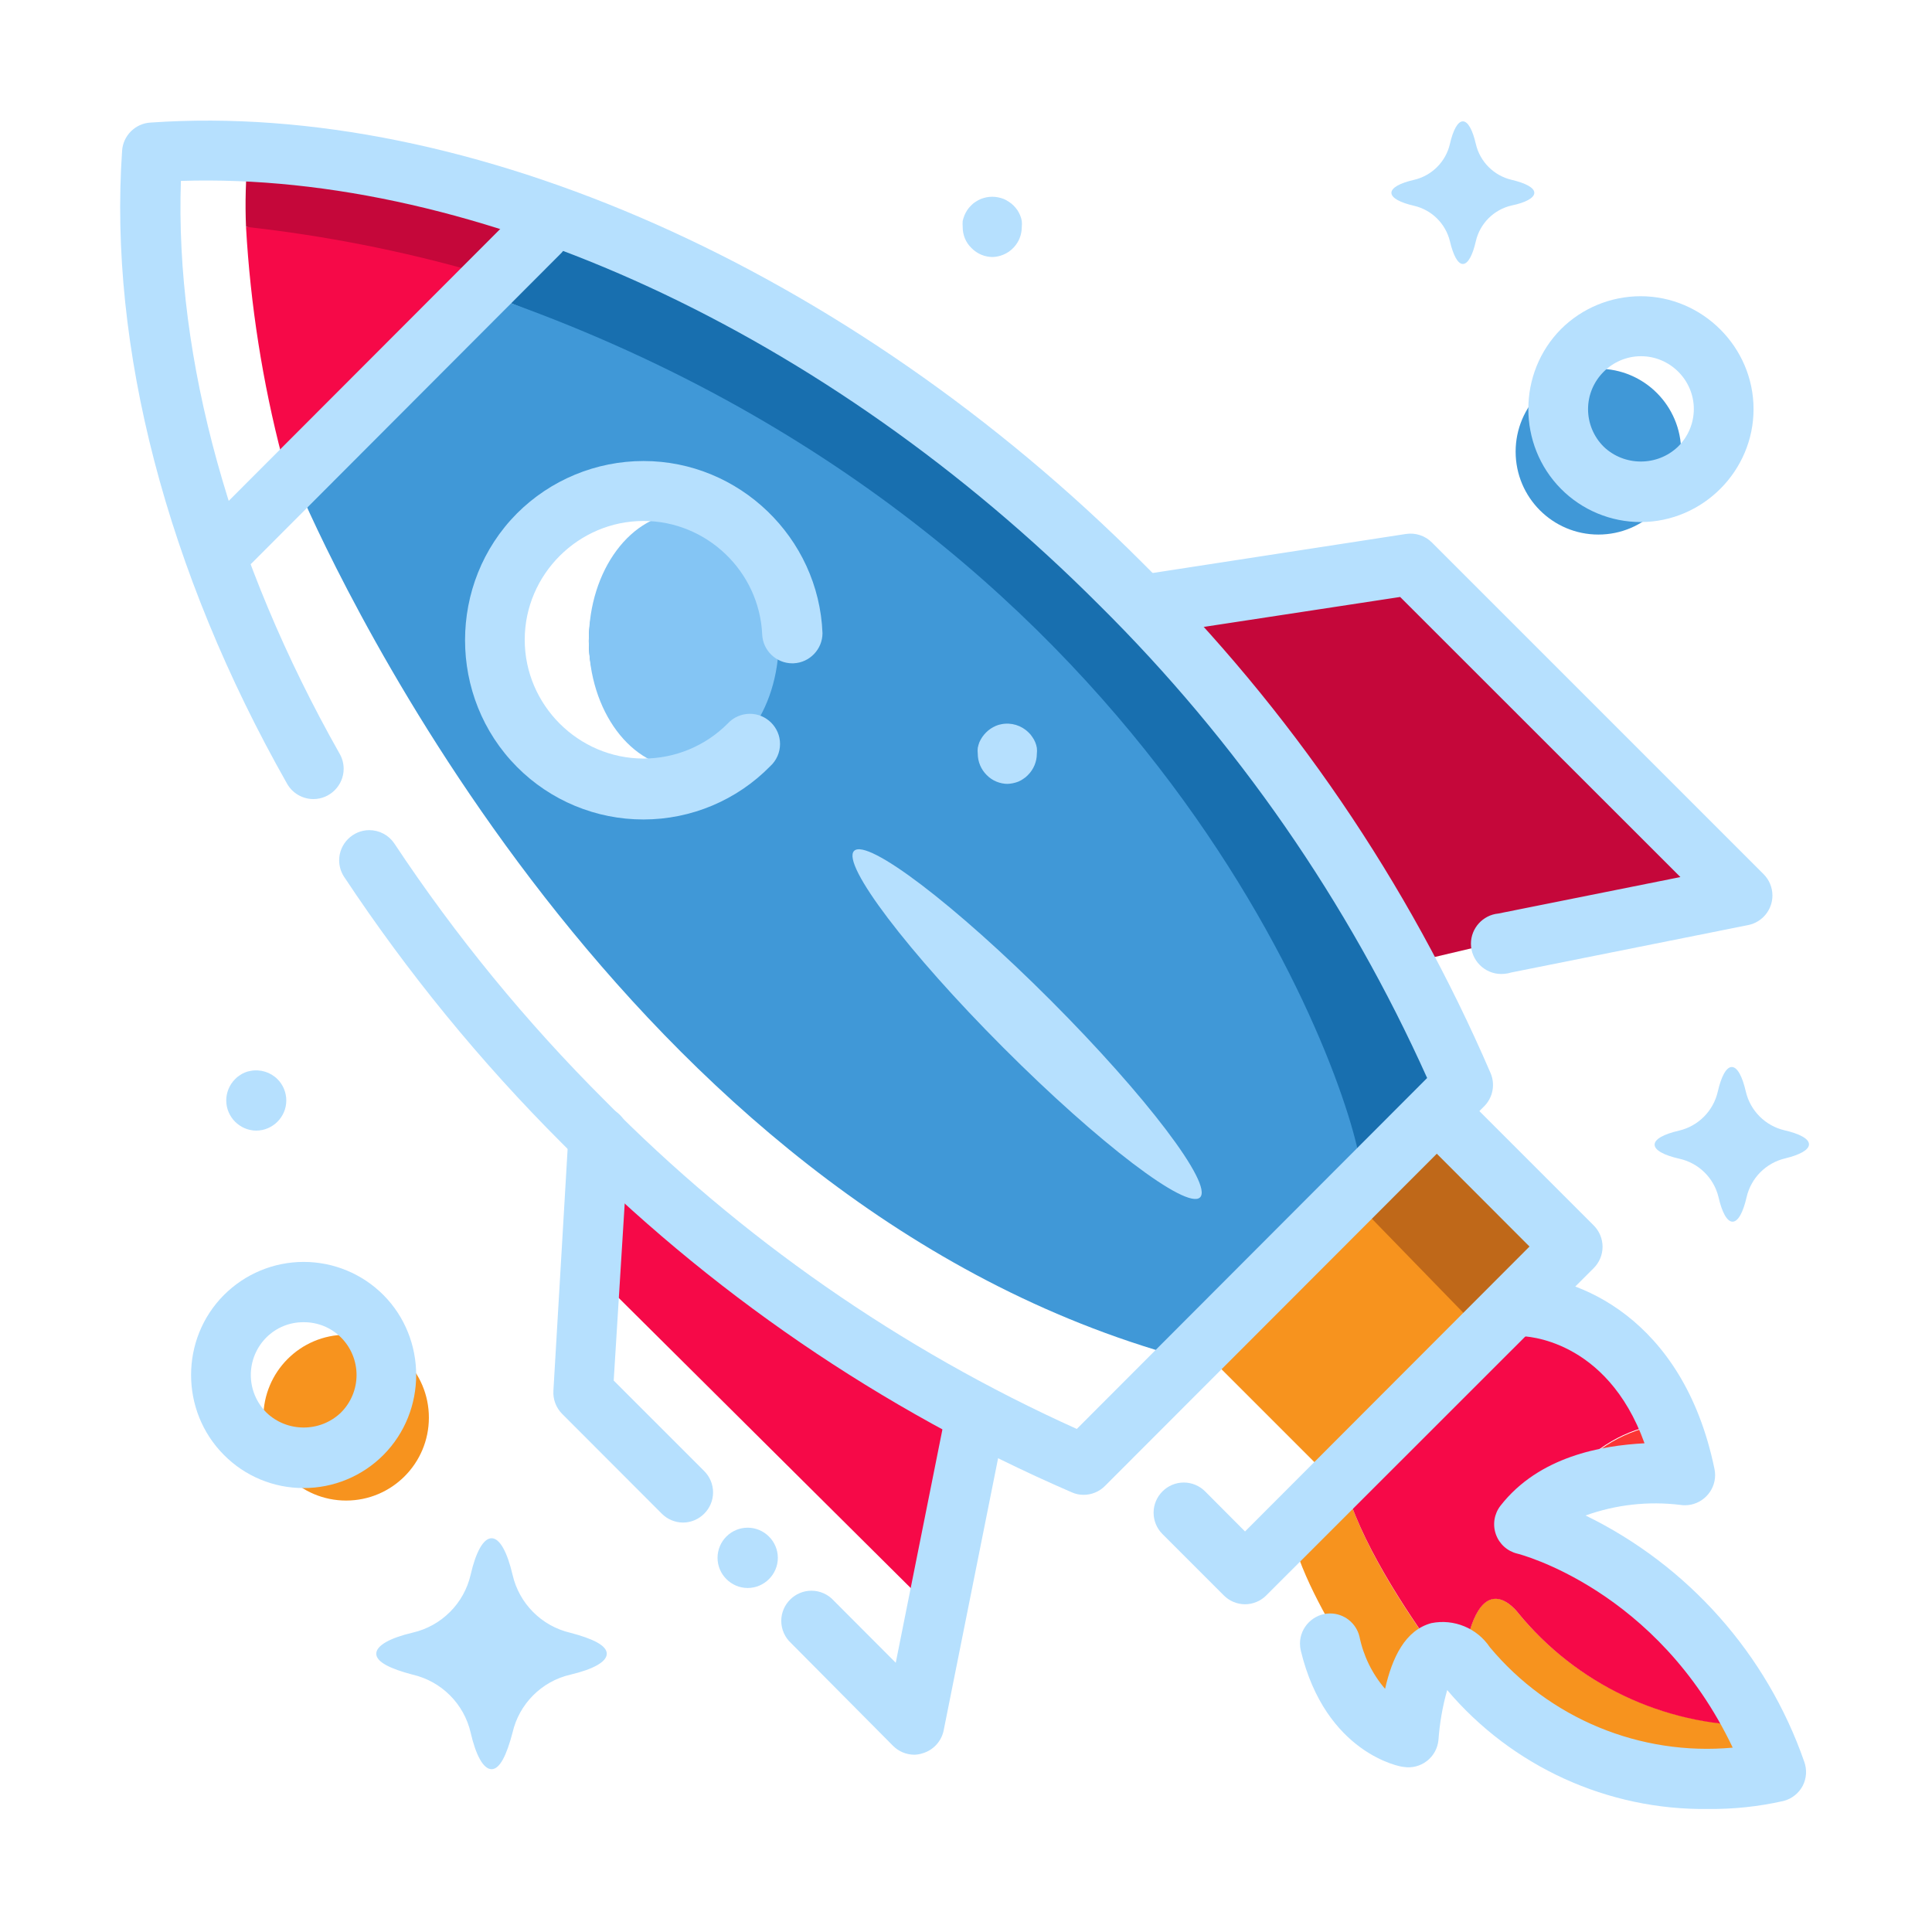 <?xml version="1.0" encoding="UTF-8" standalone="no"?>
<!DOCTYPE svg PUBLIC "-//W3C//DTD SVG 1.1//EN" "http://www.w3.org/Graphics/SVG/1.1/DTD/svg11.dtd">
<svg width="100%" height="100%" viewBox="0 0 534 534" version="1.1" xmlns="http://www.w3.org/2000/svg" xmlns:xlink="http://www.w3.org/1999/xlink" xml:space="preserve" xmlns:serif="http://www.serif.com/" style="fill-rule:evenodd;clip-rule:evenodd;stroke-linejoin:round;stroke-miterlimit:2;">
    <g>
        <path d="M356.958,424.083C362.625,447.417 389.125,480.167 389.125,480.167C390.625,464.083 393.875,458.292 397.042,456.875C388.708,445.583 375.417,425.458 371.542,409.583L356.958,424.083Z" style="fill:rgb(247,147,30);fill-rule:nonzero;"/>
        <path d="M435.667,406.75C437.84,407.349 439.982,408.058 442.083,408.875C449.754,407.178 457.656,406.783 465.458,407.708C464.501,402.843 463.106,398.073 461.292,393.458C451.359,394.419 442.173,399.184 435.667,406.75Z" style="fill:rgb(252,53,53);fill-rule:nonzero;"/>
        <path d="M419.625,445.833C419.625,445.833 408.583,430.708 404.375,459.5C404.631,459.775 404.868,460.067 405.083,460.375C439.958,502.583 490.583,489.542 490.583,489.542C488.967,485.196 487.089,480.952 484.958,476.833C459.666,476.747 435.689,465.37 419.625,445.833Z" style="fill:rgb(247,147,30);fill-rule:nonzero;"/>
        <path d="M397.042,456.875C400.917,462.208 403.625,465.583 403.625,465.583C403.819,463.417 404.069,461.417 404.375,459.583C403.042,458.333 400,455.5 397.042,456.875Z" style="fill:rgb(252,53,53);fill-rule:nonzero;"/>
        <path d="M419.625,445.833C435.664,465.417 459.645,476.841 484.958,476.958C472.266,450.393 449.157,430.21 421.125,421.208C426.446,414.796 433.797,410.386 441.958,408.708C439.857,407.891 437.715,407.182 435.542,406.583C442.017,399.045 451.154,394.283 461.042,393.292C447.958,360.75 420.292,360.833 420.292,360.833L371.542,409.583C375.417,425.458 388.833,445.583 397.042,456.875C400.083,455.5 403.042,458.125 404.375,459.583C408.583,430.792 419.625,445.833 419.625,445.833ZM257.958,445.125L267.708,387.25C266.75,386.708 194.833,346.167 168,323.708L168,355.75L257.958,445.125Z" style="fill:rgb(246,9,72);fill-rule:nonzero;"/>
        <path d="M411.583,260.958L388.458,266.417L314.958,161.292L383.208,156.042L467.208,234.875L477.708,245.375L411.583,260.958" style="fill:rgb(197,7,58);fill-rule:nonzero;"/>
        <path d="M376.208,323.542L398.667,302.25C394.5,289.292 338.875,131.958 162.75,61.417L82.125,134.083C82.333,134.5 82.583,135.125 82.833,135.667L140.625,83.583C313.708,152.958 370.25,306.083 376.208,323.542Z" style="fill:rgb(24,111,175);fill-rule:nonzero;"/>
        <path d="M379.167,329.333L331.25,372.083L367.25,408.083L412.5,362.667L379.167,329.333Z" style="fill:rgb(247,147,30);fill-rule:nonzero;"/>
        <path d="M429.875,344.542L397.125,307.083L330.958,371.792L331.25,372.083L373.375,330.875L408.333,366.833L429.875,344.542Z" style="fill:rgb(191,104,25);fill-rule:nonzero;"/>
        <path d="M131.708,75.25C111.754,66.125 89.923,61.842 68,62.75C69.211,84.265 72.561,105.607 78,126.458C83.439,147.31 95.833,112.5 114.25,96.5C121.028,90.262 126.904,83.11 131.708,75.25Z" style="fill:rgb(246,9,72);fill-rule:nonzero;"/>
        <path d="M152.292,56.167C94.542,40.375 68.542,42.917 68.542,42.917C67.901,49.493 67.72,56.107 68,62.708C89.548,65.086 110.859,69.267 131.708,75.208C126.904,83.068 121.028,90.22 114.25,96.458C130.583,82.208 147.333,66.042 152.292,56.167Z" style="fill:rgb(197,7,58);fill-rule:nonzero;"/>
        <path d="M140.625,83.583L82.833,135.667C93.75,160.667 172.292,330.375 322.833,374.125L376.208,323.542C375,304.167 325,150 140.625,83.583ZM189,212.5C185.594,213.524 182.057,214.044 178.5,214.042C158.317,214.042 141.708,197.433 141.708,177.25C141.708,157.067 158.317,140.458 178.5,140.458C182.057,140.456 185.594,140.976 189,142C173.465,146.644 162.747,161.036 162.747,177.25C162.747,193.464 173.465,207.856 189,212.5Z" style="fill:rgb(64,152,215);fill-rule:nonzero;"/>
        <ellipse cx="189" cy="177.042" rx="26.25" ry="35.25" style="fill:rgb(132,197,244);"/>
        <path d="M299.5,413.167C298.396,413.171 297.303,412.944 296.292,412.5C243.562,389.696 195.716,356.945 155.375,316.042C132.833,293.536 112.62,268.814 95.042,242.25C94.193,240.914 93.743,239.364 93.743,237.782C93.743,233.211 97.504,229.449 102.076,229.449C104.827,229.449 107.407,230.811 108.958,233.083C125.915,258.68 145.417,282.495 167.167,304.167C204.682,342.214 248.914,372.997 297.625,394.958L394.458,297.958C372.546,249.21 341.838,204.913 303.875,167.292C228.417,91.667 131.875,47.375 50,50C48.333,99.208 63.792,155.167 93.875,208.333C94.604,209.601 94.987,211.038 94.987,212.5C94.987,217.087 91.212,220.862 86.625,220.862C83.635,220.862 80.865,219.259 79.375,216.667C46.042,157.875 30,95.833 33.75,41.667C34.02,37.454 37.45,34.077 41.667,33.875C129.583,27.75 234.708,74.375 315.75,155.542C356.583,195.961 389.261,243.861 412,296.625C413.321,299.733 412.627,303.351 410.25,305.75L305.417,410.708C303.851,412.283 301.72,413.168 299.5,413.167Z" style="fill:rgb(182,224,254);fill-rule:nonzero;"/>
        <path d="M344.125,443.417C341.919,443.407 339.805,442.523 338.25,440.958L321.292,424C319.729,422.437 318.85,420.315 318.85,418.104C318.85,413.53 322.613,409.766 327.188,409.766C329.398,409.766 331.52,410.645 333.083,412.208L344.125,423.292L422.75,344.542L391.208,312.958C389.826,311.427 389.06,309.436 389.06,307.374C389.06,302.802 392.822,299.04 397.393,299.04C399.466,299.04 401.466,299.814 403,301.208L440.5,338.708C442.064,340.271 442.944,342.393 442.944,344.604C442.944,346.815 442.064,348.938 440.5,350.5L350,440.958C348.435,442.533 346.303,443.418 344.083,443.417L344.125,443.417ZM252.708,485C250.503,484.991 248.388,484.106 246.833,482.542L218.667,454.167C216.931,452.588 215.94,450.348 215.94,448.001C215.94,443.43 219.702,439.668 224.273,439.668C226.63,439.668 228.879,440.668 230.458,442.417L247.583,459.583L261.167,391.667C261.804,387.634 265.315,384.634 269.398,384.634C273.969,384.634 277.731,388.396 277.731,392.967C277.731,393.624 277.654,394.278 277.5,394.917L260.833,478.25C260.23,481.255 258.016,483.693 255.083,484.583C254.318,484.843 253.517,484.983 252.708,485ZM206.667,438.917L206.66,438.917C202.088,438.917 198.327,435.155 198.327,430.583C198.327,428.362 199.215,426.231 200.792,424.667C202.352,423.119 204.463,422.25 206.66,422.25C211.232,422.25 214.993,426.012 214.993,430.583C214.993,435.152 211.236,438.913 206.667,438.917ZM188.792,420.833C186.586,420.824 184.472,419.939 182.917,418.375L155.375,390.792C153.698,389.109 152.818,386.788 152.958,384.417L157.125,313.583C157.377,309.192 161.06,305.715 165.458,305.715C170.037,305.715 173.805,309.483 173.805,314.063C173.805,314.222 173.801,314.382 173.792,314.542L169.625,381.583L194.625,406.583C196.202,408.147 197.09,410.279 197.09,412.5C197.09,417.058 193.35,420.814 188.792,420.833ZM415.75,269.167C415.48,269.193 415.209,269.206 414.938,269.206C410.344,269.206 406.565,265.427 406.565,260.833C406.565,256.546 409.858,252.916 414.125,252.5L464.458,242.417L387,165L321.417,175C320.996,175.064 320.571,175.096 320.146,175.096C315.521,175.096 311.716,171.291 311.716,166.667C311.716,162.52 314.776,158.958 318.875,158.333L388.625,147.583C391.254,147.186 393.92,148.069 395.792,149.958L487.458,241.625C489.019,243.187 489.896,245.307 489.896,247.515C489.896,251.436 487.128,254.853 483.292,255.667L417.708,268.792C417.074,269 416.416,269.126 415.75,269.167ZM63.792,157.958C61.592,157.96 59.479,157.091 57.917,155.542C56.352,153.979 55.473,151.857 55.473,149.646C55.473,147.435 56.352,145.312 57.917,143.75L142.875,58.667C144.454,56.918 146.704,55.918 149.06,55.918C153.632,55.918 157.393,59.68 157.393,64.251C157.393,66.598 156.403,68.838 154.667,70.417L69.708,155.542C68.136,157.101 66.006,157.971 63.792,157.958ZM177.875,226.5C164.739,226.525 152.126,221.284 142.875,211.958C123.76,192.703 123.76,161.172 142.875,141.917C152.154,132.641 164.751,127.424 177.871,127.424C204.3,127.424 226.306,148.591 227.333,175C227.338,179.433 223.804,183.134 219.375,183.333C219.247,183.339 219.12,183.342 218.992,183.342C214.559,183.342 210.861,179.804 210.667,175.375C209.895,157.927 195.33,143.993 177.865,143.993C159.854,143.993 145.032,158.814 145.032,176.826C145.032,194.838 159.854,209.66 177.865,209.66C186.571,209.66 194.928,206.198 201.083,200.042C202.663,198.293 204.912,197.293 207.268,197.293C211.84,197.293 215.602,201.055 215.602,205.626C215.602,207.973 214.611,210.213 212.875,211.792C203.66,221.191 191.038,226.495 177.875,226.5Z" style="fill:rgb(182,224,254);fill-rule:nonzero;"/>
        <path d="M236.074,235.183C239.686,231.576 264.044,250.102 290.433,276.528C316.823,302.954 335.315,327.338 331.702,330.945C328.09,334.553 303.732,316.027 277.343,289.6C250.953,263.174 232.461,238.791 236.074,235.183Z" style="fill:rgb(182,224,254);"/>
        <path d="M472.125,500C444.397,500.366 417.913,488.294 400,467.125C398.72,471.641 397.91,476.276 397.583,480.958C397.36,483.248 396.198,485.346 394.375,486.75C392.553,488.154 390.229,488.742 387.958,488.375C387.083,488.375 366.417,484.667 359.542,456.25C359.387,455.609 359.308,454.951 359.308,454.292C359.308,449.718 363.072,445.954 367.646,445.954C371.483,445.954 374.849,448.603 375.75,452.333C376.835,457.679 379.274,462.658 382.833,466.792C384.792,458.167 388.375,450.583 395.625,448.625C401.854,447.367 408.259,450.009 411.792,455.292C428.226,475.001 453.362,485.393 478.917,483.042C458.083,439.208 419.75,429.5 419.375,429.417C416.629,428.758 414.397,426.747 413.458,424.083C412.512,421.419 412.983,418.448 414.708,416.208C425.375,402.5 442.792,399.542 454.542,398.917C444.042,369.75 421.208,369.333 420.625,369.333C416.053,369.333 412.292,365.572 412.292,361C412.292,356.428 416.053,352.667 420.625,352.667C435.167,352.667 465.125,363.625 473.875,406C473.994,406.564 474.053,407.139 474.053,407.715C474.053,412.286 470.292,416.048 465.72,416.048C465.312,416.048 464.904,416.018 464.5,415.958C455.643,414.865 446.651,415.864 438.25,418.875C466.561,432.678 488.291,457.137 498.667,486.875C499.488,489.082 499.336,491.536 498.25,493.625C497.142,495.705 495.203,497.22 492.917,497.792C486.095,499.332 479.118,500.073 472.125,500ZM424.083,53.292C424.083,51.875 421.667,50.625 417.833,49.708C412.914,48.568 409.057,44.711 407.917,39.792C407.042,35.958 405.75,33.542 404.333,33.542C402.917,33.542 401.625,35.958 400.75,39.792C399.61,44.711 395.753,48.568 390.833,49.708C387,50.583 384.583,51.875 384.583,53.292C384.583,54.708 387,56 390.833,56.875C395.715,58.004 399.56,61.8 400.75,66.667C401.667,70.542 402.917,72.958 404.333,72.958C405.75,72.958 407.042,70.542 407.917,66.667C409.053,61.753 412.915,57.907 417.833,56.792C421.667,56 424.083,54.708 424.083,53.292ZM167.708,457.083C167.708,454.792 163.833,452.917 157.625,451.292C149.687,449.441 143.476,443.197 141.667,435.25C140.208,429.042 138.167,425.167 135.875,425.167C133.583,425.167 131.5,429.042 130.083,435.25C128.254,443.192 122.026,449.42 114.083,451.25C107.875,452.708 104,454.792 104,457.083C104,459.375 107.875,461.25 114.083,462.875C122.021,464.714 128.245,470.937 130.083,478.875C131.5,485.083 133.583,489 135.875,489C138.167,489 140.042,485.083 141.667,478.875C143.49,470.944 149.698,464.719 157.625,462.875C163.833,461.417 167.708,459.375 167.708,457.083ZM500,316.292C500,314.75 497.417,313.375 493.25,312.417C487.941,311.18 483.778,307.018 482.542,301.708C481.583,297.542 480.208,294.917 478.667,294.917C477.125,294.917 475.75,297.542 474.792,301.708C473.583,307.049 469.415,311.25 464.083,312.5C459.917,313.458 457.333,314.833 457.333,316.375C457.333,317.917 459.917,319.292 464.083,320.25C469.466,321.4 473.725,325.562 475,330.917C475.958,335.083 477.333,337.667 478.875,337.667C480.417,337.667 481.792,335.083 482.75,330.917C483.964,325.587 488.133,321.401 493.458,320.167C497.417,319.208 500,317.833 500,316.292ZM278.583,216.667C277.497,216.667 276.421,216.454 275.417,216.042C274.397,215.624 273.475,214.999 272.708,214.208C271.144,212.653 270.259,210.539 270.25,208.333C270.188,207.793 270.188,207.248 270.25,206.708C270.359,206.169 270.512,205.639 270.708,205.125C270.931,204.631 271.196,204.157 271.5,203.708C272.119,202.812 272.895,202.036 273.792,201.417C274.255,201.112 274.743,200.848 275.25,200.625C275.743,200.41 276.261,200.256 276.792,200.167C279.515,199.633 282.332,200.494 284.292,202.458C284.695,202.825 285.045,203.246 285.333,203.708C285.653,204.147 285.919,204.623 286.125,205.125C286.34,205.633 286.494,206.164 286.583,206.708C286.645,207.248 286.645,207.793 286.583,208.333C286.574,210.539 285.689,212.653 284.125,214.208C283.758,214.611 283.338,214.962 282.875,215.25C282.436,215.57 281.96,215.835 281.458,216.042C280.435,216.441 279.348,216.652 278.25,216.667L278.583,216.667ZM274.417,71.042C273.33,71.042 272.255,70.829 271.25,70.417C270.235,69.99 269.314,69.367 268.542,68.583C267.752,67.832 267.127,66.923 266.708,65.917C266.29,64.899 266.078,63.809 266.083,62.708C266.042,62.167 266.042,61.624 266.083,61.083C266.206,60.543 266.373,60.013 266.583,59.5C266.792,59.007 267.043,58.533 267.333,58.083C267.634,57.63 267.984,57.211 268.375,56.833C268.742,56.43 269.162,56.08 269.625,55.792C270.088,55.487 270.576,55.223 271.083,55C271.583,54.804 272.099,54.65 272.625,54.542C273.698,54.328 274.802,54.328 275.875,54.542C276.415,54.65 276.944,54.804 277.458,55C277.952,55.223 278.426,55.488 278.875,55.792C279.343,56.09 279.776,56.439 280.167,56.833C280.546,57.222 280.895,57.64 281.208,58.083C281.499,58.533 281.75,59.007 281.958,59.5C282.174,60.008 282.328,60.539 282.417,61.083C282.478,61.623 282.478,62.168 282.417,62.708C282.422,63.809 282.21,64.899 281.792,65.917C280.497,69.02 277.446,71.049 274.083,71.042L274.417,71.042ZM70.833,312.5C66.275,312.481 62.535,308.725 62.535,304.167C62.535,301.966 63.407,299.852 64.958,298.292C65.325,297.889 65.746,297.538 66.208,297.25C66.647,296.93 67.123,296.665 67.625,296.458C68.133,296.243 68.664,296.089 69.208,296C71.931,295.467 74.748,296.328 76.708,298.292C78.26,299.852 79.132,301.966 79.132,304.167C79.132,308.725 75.392,312.481 70.833,312.5Z" style="fill:rgb(182,224,254);fill-rule:nonzero;"/>
        <ellipse cx="441.792" cy="124.833" rx="22.875" ry="22.917" style="fill:rgb(64,152,215);"/>
        <path d="M453.542,144.292C445.254,144.312 437.295,141.008 431.458,135.125C419.42,122.976 419.42,103.107 431.458,90.958C437.304,85.143 445.223,81.875 453.468,81.875C470.589,81.875 484.677,95.963 484.677,113.083C484.677,130.176 470.634,144.252 453.542,144.292ZM453.542,98.458C445.525,98.467 438.933,105.066 438.933,113.083C438.933,116.977 440.488,120.714 443.25,123.458C448.955,128.933 458.087,128.933 463.792,123.458C466.59,120.716 468.169,116.959 468.169,113.042C468.169,105.041 461.586,98.458 453.586,98.458L453.542,98.458Z" style="fill:rgb(182,224,254);fill-rule:nonzero;"/>
        <ellipse cx="95.667" cy="391.833" rx="22.875" ry="22.917" style="fill:rgb(247,147,30);"/>
        <path d="M83.917,411.292C75.64,411.32 67.691,408.014 61.875,402.125C49.793,389.996 49.793,370.088 61.875,357.958C67.714,352.091 75.659,348.788 83.938,348.788C92.216,348.788 100.161,352.091 106,357.958C118.038,370.107 118.038,389.976 106,402.125C100.163,408.008 92.204,411.312 83.917,411.292ZM83.917,365.458C80.082,365.424 76.389,366.925 73.667,369.625C70.889,372.378 69.325,376.131 69.325,380.042C69.325,383.952 70.889,387.705 73.667,390.458C79.372,395.933 88.503,395.933 94.208,390.458C96.986,387.705 98.55,383.952 98.55,380.042C98.55,376.131 96.986,372.378 94.208,369.625C91.47,366.923 87.764,365.422 83.917,365.458Z" style="fill:rgb(182,224,254);fill-rule:nonzero;"/>
    </g>
</svg>
